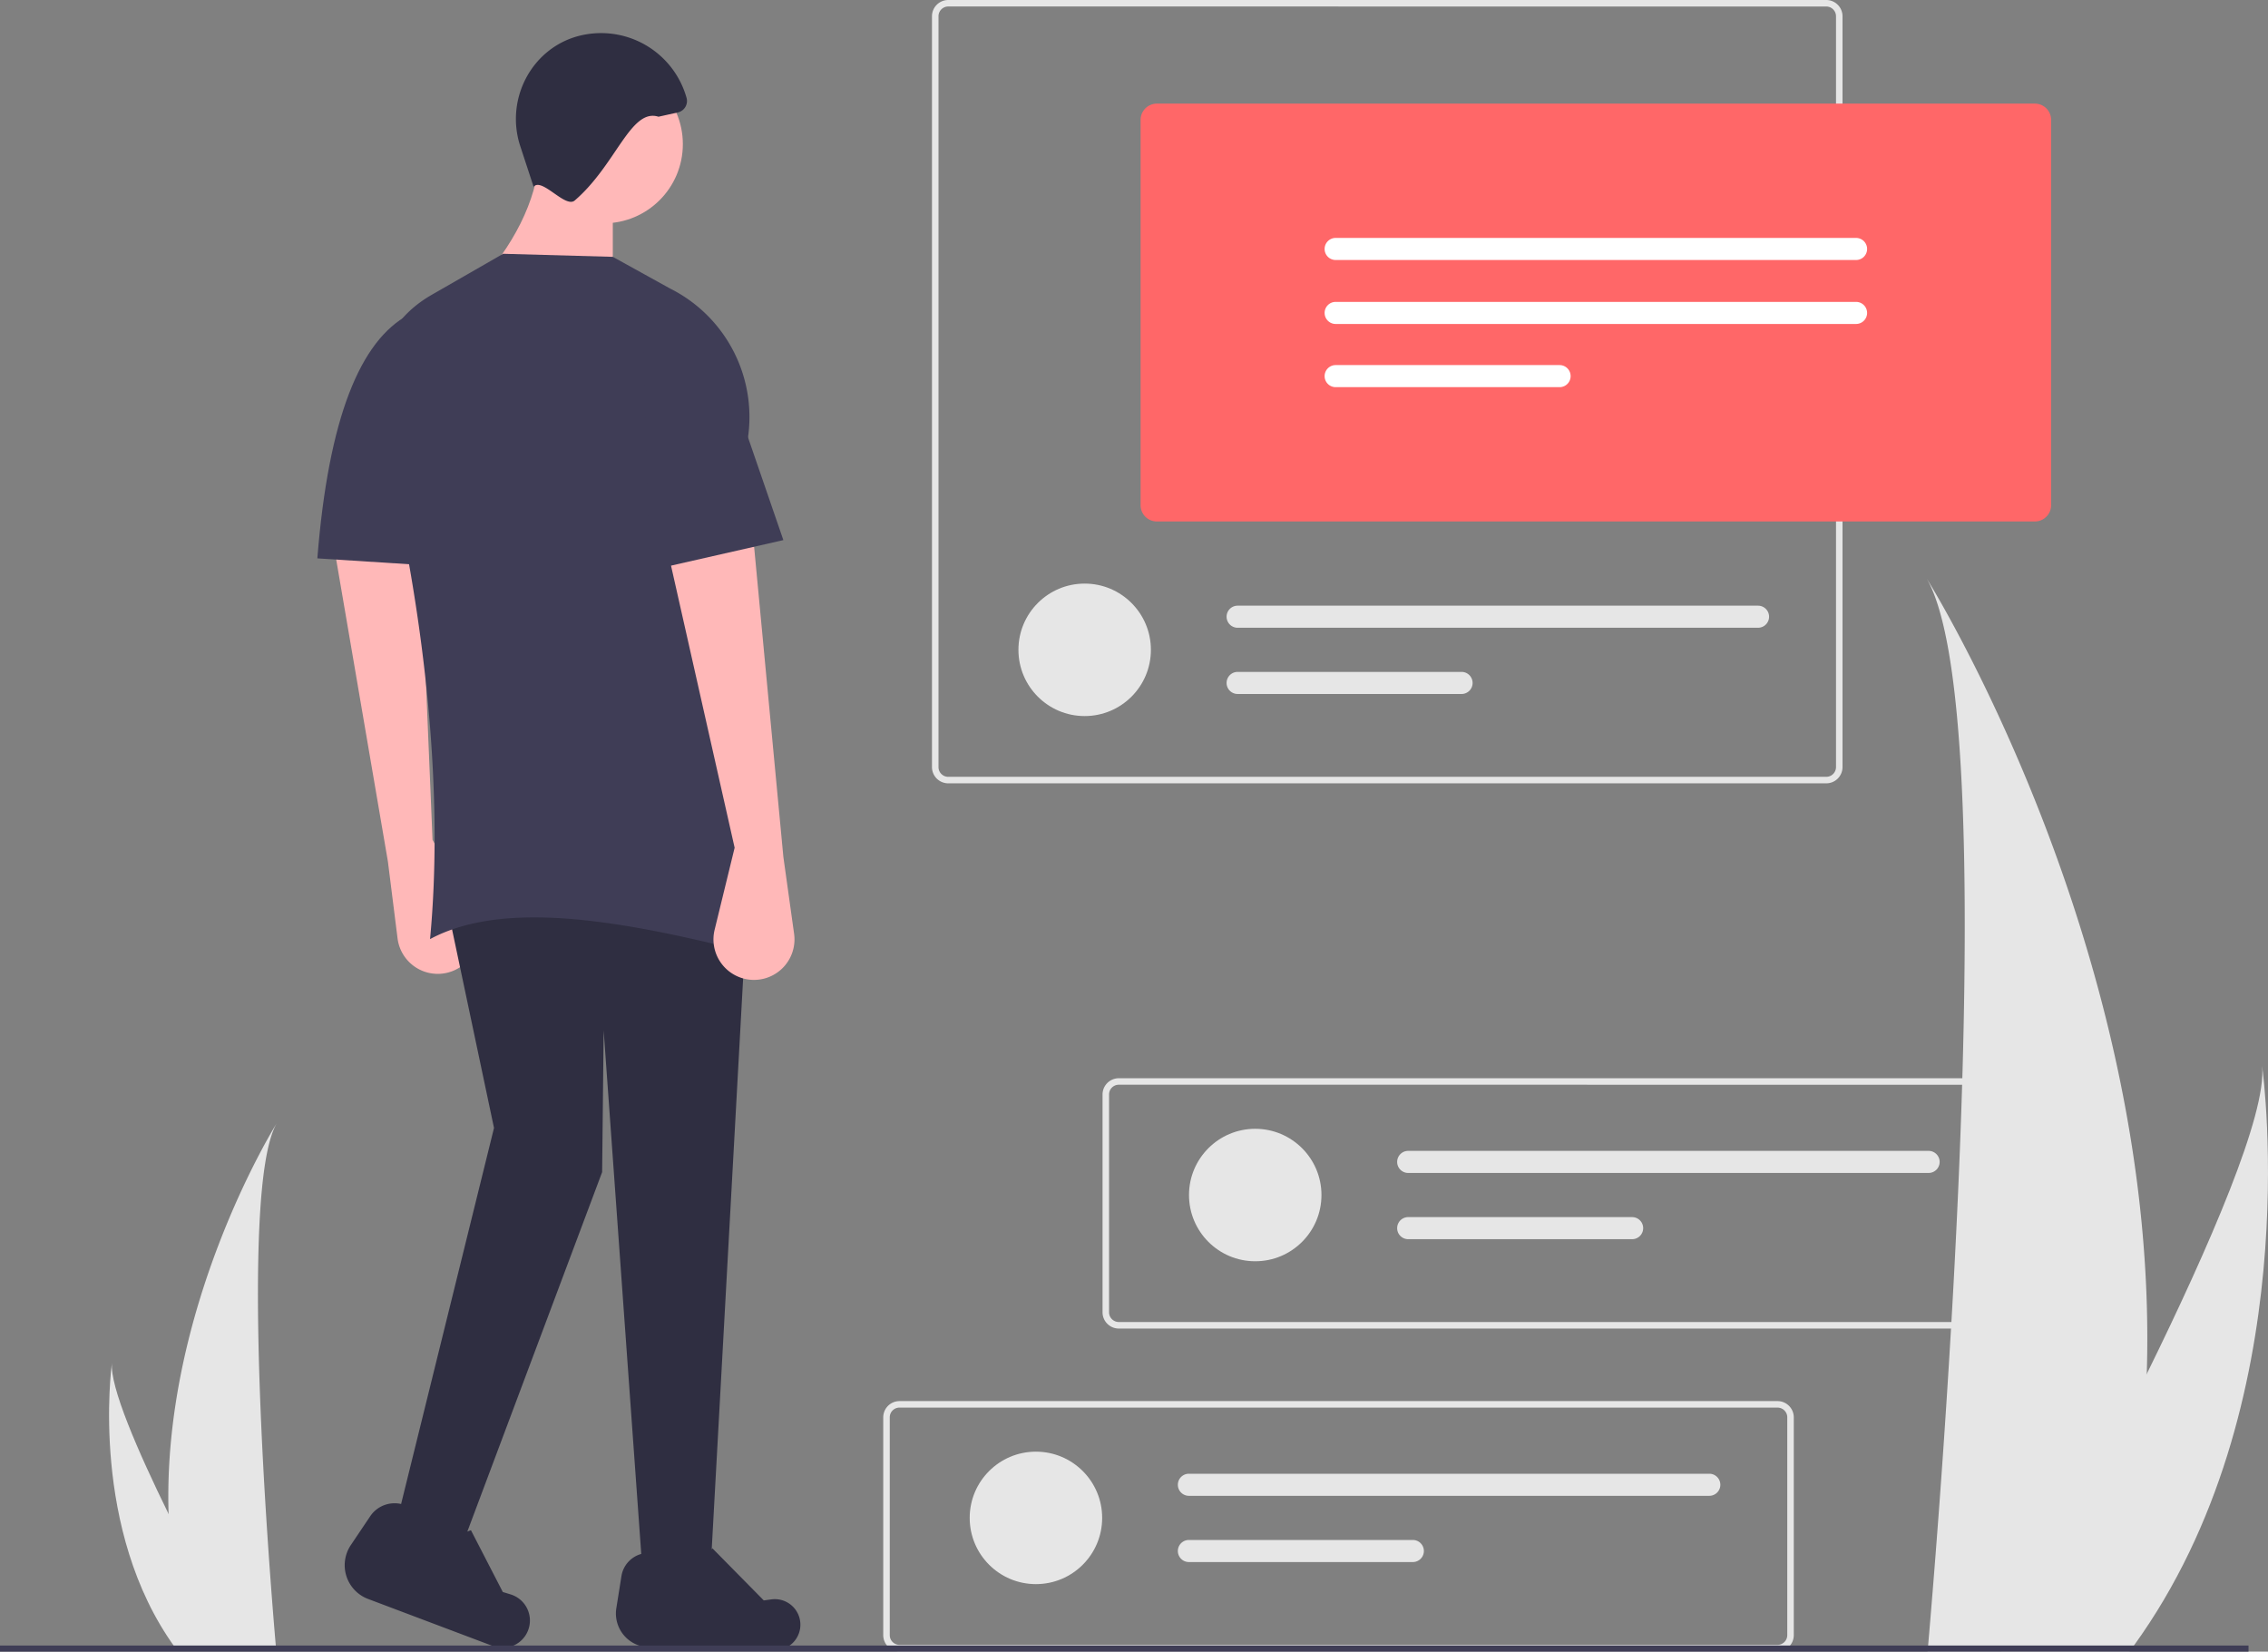 <svg xmlns="http://www.w3.org/2000/svg" width="744.615" height="542.262" viewBox="0 0 744.615 542.262">
  <rect x="0" y="0" width="744.615" height="542.262" fill="#808080" stroke="none"/>
  <g id="Group_83" data-name="Group 83" transform="translate(-77 -1577)">
    <g id="Group_79" data-name="Group 79" transform="translate(77 1577)">
      <path id="Path_47" data-name="Path 47" d="M932.5,629.951a322.613,322.613,0,0,1-15.07,89.18c-.21.67-.43,1.33-.65,2h-56.24c.06-.6.12-1.27.18-2,3.75-43.11,25.37-305.49-.48-350.36C862.5,372.411,936.862,492.971,932.5,629.951Z" transform="translate(-227.693 -178.869)" fill="#e6e6e6"/>
      <path id="Path_48" data-name="Path 48" d="M928.283,719.131c-.47.67-.96,1.34-1.46,2h-42.19c.32-.57.69-1.24,1.12-2,6.97-12.58,27.6-50.19,46.75-89.18,20.58-41.9,39.46-85.39,37.87-101.13C970.862,532.371,985.1,640.591,928.283,719.131Z" transform="translate(-227.693 -178.869)" fill="#e6e6e6"/>
      <path id="Path_49" data-name="Path 49" d="M283.045,675.924a158.4,158.4,0,0,0,7.4,43.785c.1.329.211.653.319.982h27.612c-.029-.295-.059-.624-.088-.982-1.841-21.166-12.456-149.988.236-172.018C317.413,549.478,280.9,608.67,283.045,675.924Z" transform="translate(-227.693 -178.869)" fill="#e6e6e6"/>
      <path id="Path_50" data-name="Path 50" d="M285.117,719.709c.231.329.471.658.717.982h20.714c-.157-.28-.339-.609-.55-.982-3.422-6.176-13.551-24.642-22.953-43.785-10.1-20.572-19.374-41.924-18.593-49.652C264.211,628.014,257.219,681.148,285.117,719.709Z" transform="translate(-227.693 -178.869)" fill="#e6e6e6"/>
      <path id="Path_51" data-name="Path 51" d="M811.279,721.053H523.012a5.344,5.344,0,0,1-5.338-5.338V644.207a5.345,5.345,0,0,1,5.338-5.338H811.279a5.345,5.345,0,0,1,5.338,5.338v71.507A5.345,5.345,0,0,1,811.279,721.053ZM523.012,641a3.207,3.207,0,0,0-3.2,3.2v71.507a3.206,3.206,0,0,0,3.2,3.2H811.279a3.206,3.206,0,0,0,3.2-3.2V644.207a3.207,3.207,0,0,0-3.2-3.2Z" transform="translate(-227.693 -178.869)" fill="#e6e6e6"/>
      <circle id="Ellipse_7" data-name="Ellipse 7" cx="21.745" cy="21.745" r="21.745" transform="translate(318.365 476.603)" fill="#e6e6e6"/>
      <path id="Path_52" data-name="Path 52" d="M618.024,662.72a3.624,3.624,0,0,0,0,7.248H788.88a3.624,3.624,0,0,0,0-7.248Z" transform="translate(-227.693 -178.869)" fill="#e6e6e6"/>
      <path id="Path_53" data-name="Path 53" d="M618.024,684.466a3.624,3.624,0,1,0,0,7.248h73.52a3.624,3.624,0,0,0,0-7.248Z" transform="translate(-227.693 -178.869)" fill="#e6e6e6"/>
      <path id="Path_54" data-name="Path 54" d="M883.279,615.053H595.012a5.345,5.345,0,0,1-5.338-5.338V538.207a5.344,5.344,0,0,1,5.338-5.338H883.279a5.345,5.345,0,0,1,5.338,5.338v71.507A5.345,5.345,0,0,1,883.279,615.053ZM595.012,535a3.206,3.206,0,0,0-3.2,3.2v71.507a3.207,3.207,0,0,0,3.2,3.2H883.279a3.206,3.206,0,0,0,3.2-3.2V538.207a3.207,3.207,0,0,0-3.2-3.2Z" transform="translate(-227.693 -178.869)" fill="#e6e6e6"/>
      <circle id="Ellipse_8" data-name="Ellipse 8" cx="21.745" cy="21.745" r="21.745" transform="translate(390.365 370.603)" fill="#e6e6e6"/>
      <path id="Path_55" data-name="Path 55" d="M690.024,556.72a3.624,3.624,0,0,0,0,7.248H860.88a3.624,3.624,0,0,0,0-7.248Z" transform="translate(-227.693 -178.869)" fill="#e6e6e6"/>
      <path id="Path_56" data-name="Path 56" d="M690.024,578.466a3.624,3.624,0,0,0,0,7.248h73.52a3.624,3.624,0,0,0,0-7.248Z" transform="translate(-227.693 -178.869)" fill="#e6e6e6"/>
      <path id="Path_57" data-name="Path 57" d="M827.279,436.053H539.012a5.345,5.345,0,0,1-5.338-5.338V184.207a5.345,5.345,0,0,1,5.338-5.338H827.279a5.345,5.345,0,0,1,5.338,5.338V430.714a5.344,5.344,0,0,1-5.338,5.339ZM539.012,181a3.206,3.206,0,0,0-3.2,3.2V430.714a3.207,3.207,0,0,0,3.2,3.2H827.279a3.206,3.206,0,0,0,3.2-3.2V184.207a3.206,3.206,0,0,0-3.2-3.2Z" transform="translate(-227.693 -178.869)" fill="#e6e6e6"/>
      <circle id="Ellipse_9" data-name="Ellipse 9" cx="21.745" cy="21.745" r="21.745" transform="translate(334.365 191.603)" fill="#e6e6e6"/>
      <path id="Path_58" data-name="Path 58" d="M634.024,377.72a3.624,3.624,0,0,0,0,7.248H804.88a3.624,3.624,0,0,0,0-7.248Z" transform="translate(-227.693 -178.869)" fill="#e6e6e6"/>
      <path id="Path_59" data-name="Path 59" d="M634.024,399.466a3.624,3.624,0,1,0,0,7.248h73.52a3.624,3.624,0,0,0,0-7.248Z" transform="translate(-227.693 -178.869)" fill="#e6e6e6"/>
      <path id="Path_60" data-name="Path 60" d="M355.039,461.662l3.178,25.3a13.3,13.3,0,0,0,18.6,10.495h0a13.3,13.3,0,0,0,6.248-18.562L369.7,454.6l-4.37-104.47-28.259,6.59Z" transform="translate(-227.693 -178.869)" fill="#ffb8b8"/>
      <path id="Path_61" data-name="Path 61" d="M233.19,517.322l-22,2-13-181-.5,46.5-48,128-19-15,31.5-127.5-15-71h98Z" fill="#2f2e41"/>
      <path id="Path_62" data-name="Path 62" d="M482.7,720.652l-40.9-1a11.082,11.082,0,0,1-11.755-12.794l1.676-10.53a9.012,9.012,0,0,1,8.257-7.572h0c6.98,7.224,14.2,6.157,21.612-1.546l16.859,17.1,2.518-.338a8.387,8.387,0,0,1,9.173,5.978h0a8.387,8.387,0,0,1-7.442,10.7Z" transform="translate(-227.693 -178.869)" fill="#2f2e41"/>
      <path id="Path_63" data-name="Path 63" d="M389.543,719.3l-41.014-15.474a11.846,11.846,0,0,1-5.649-17.693l6.359-9.46a9.633,9.633,0,0,1,11.412-3.632h0c3.522,10.144,11,12.355,21.655,8.216l10.461,20.287,2.594.8a8.965,8.965,0,0,1,6.209,9.922h0a8.965,8.965,0,0,1-12.027,7.03Z" transform="translate(-227.693 -178.869)" fill="#2f2e41"/>
      <circle id="Ellipse_10" data-name="Ellipse 10" cx="26" cy="26" r="26" transform="translate(172.19 21.322)" fill="#ffb8b8"/>
      <path id="Path_64" data-name="Path 64" d="M428.883,274.191l-45-1c12.365-13.68,19.876-27.951,21-43h24Z" transform="translate(-227.693 -178.869)" fill="#ffb8b8"/>
      <path id="Path_65" data-name="Path 65" d="M475.883,492.191c-42.478-10.9-82.334-18.245-107-5,4.32-45.411-.677-103.379-15.5-163.965-4.814-19.679-1.549-37.411,16-47.535l23.5-13.5,36,1,18.783,10.392A47.16,47.16,0,0,1,472.92,324.56C462.827,377.667,468.281,434.985,475.883,492.191Z" transform="translate(-227.693 -178.869)" fill="#3f3d56"/>
      <path id="Path_66" data-name="Path 66" d="M484.883,460.191l3.524,25.255a13.3,13.3,0,0,1-15.226,14.979h0a13.3,13.3,0,0,1-10.869-16.293l6.571-26.941-23-102,29-1Z" transform="translate(-227.693 -178.869)" fill="#ffb8b8"/>
      <path id="Path_67" data-name="Path 67" d="M378.883,365.191l-47-3c3.672-46.236,14.122-71.511,30-80l17,20Z" transform="translate(-227.693 -178.869)" fill="#3f3d56"/>
      <path id="Path_68" data-name="Path 68" d="M443.883,217.191c-9.16-2.93-13.914,15.852-27.5,27.5-3.088,2.648-10.794-7.676-13.5-4.5l-4.375-13.317c-5.191-15.8,4.163-33.023,20.427-36.495q.648-.138,1.307-.248h0a29.157,29.157,0,0,1,32.872,20.911,3.859,3.859,0,0,1-2.926,4.753Z" transform="translate(-227.693 -178.869)" fill="#2f2e41"/>
      <path id="Path_69" data-name="Path 69" d="M257.19,177.322l-44,10-2-72,25,1Z" fill="#3f3d56"/>
      <rect id="Rectangle_17" data-name="Rectangle 17" width="738.22" height="2" transform="translate(0 540.262)" fill="#3f3d56"/>
      <path id="Path_70" data-name="Path 70" d="M895.768,350.074H607.5a5.344,5.344,0,0,1-5.338-5.338V218.229a5.345,5.345,0,0,1,5.338-5.338H895.768a5.344,5.344,0,0,1,5.338,5.338V344.736A5.345,5.345,0,0,1,895.768,350.074Z" transform="translate(-227.693 -178.869)" fill="#ff6768"/>
      <path id="Path_71" data-name="Path 71" d="M666.206,256.985a3.624,3.624,0,0,0,0,7.248H837.063a3.624,3.624,0,0,0,0-7.248Z" transform="translate(-227.693 -178.869)" fill="#fff"/>
      <path id="Path_72" data-name="Path 72" d="M666.206,277.985a3.624,3.624,0,0,0,0,7.248H837.063a3.624,3.624,0,0,0,0-7.248Z" transform="translate(-227.693 -178.869)" fill="#fff"/>
      <path id="Path_73" data-name="Path 73" d="M666.206,298.731a3.624,3.624,0,0,0,0,7.248h73.52a3.624,3.624,0,0,0,0-7.248Z" transform="translate(-227.693 -178.869)" fill="#fff"/>
    </g>
  </g>
</svg>

